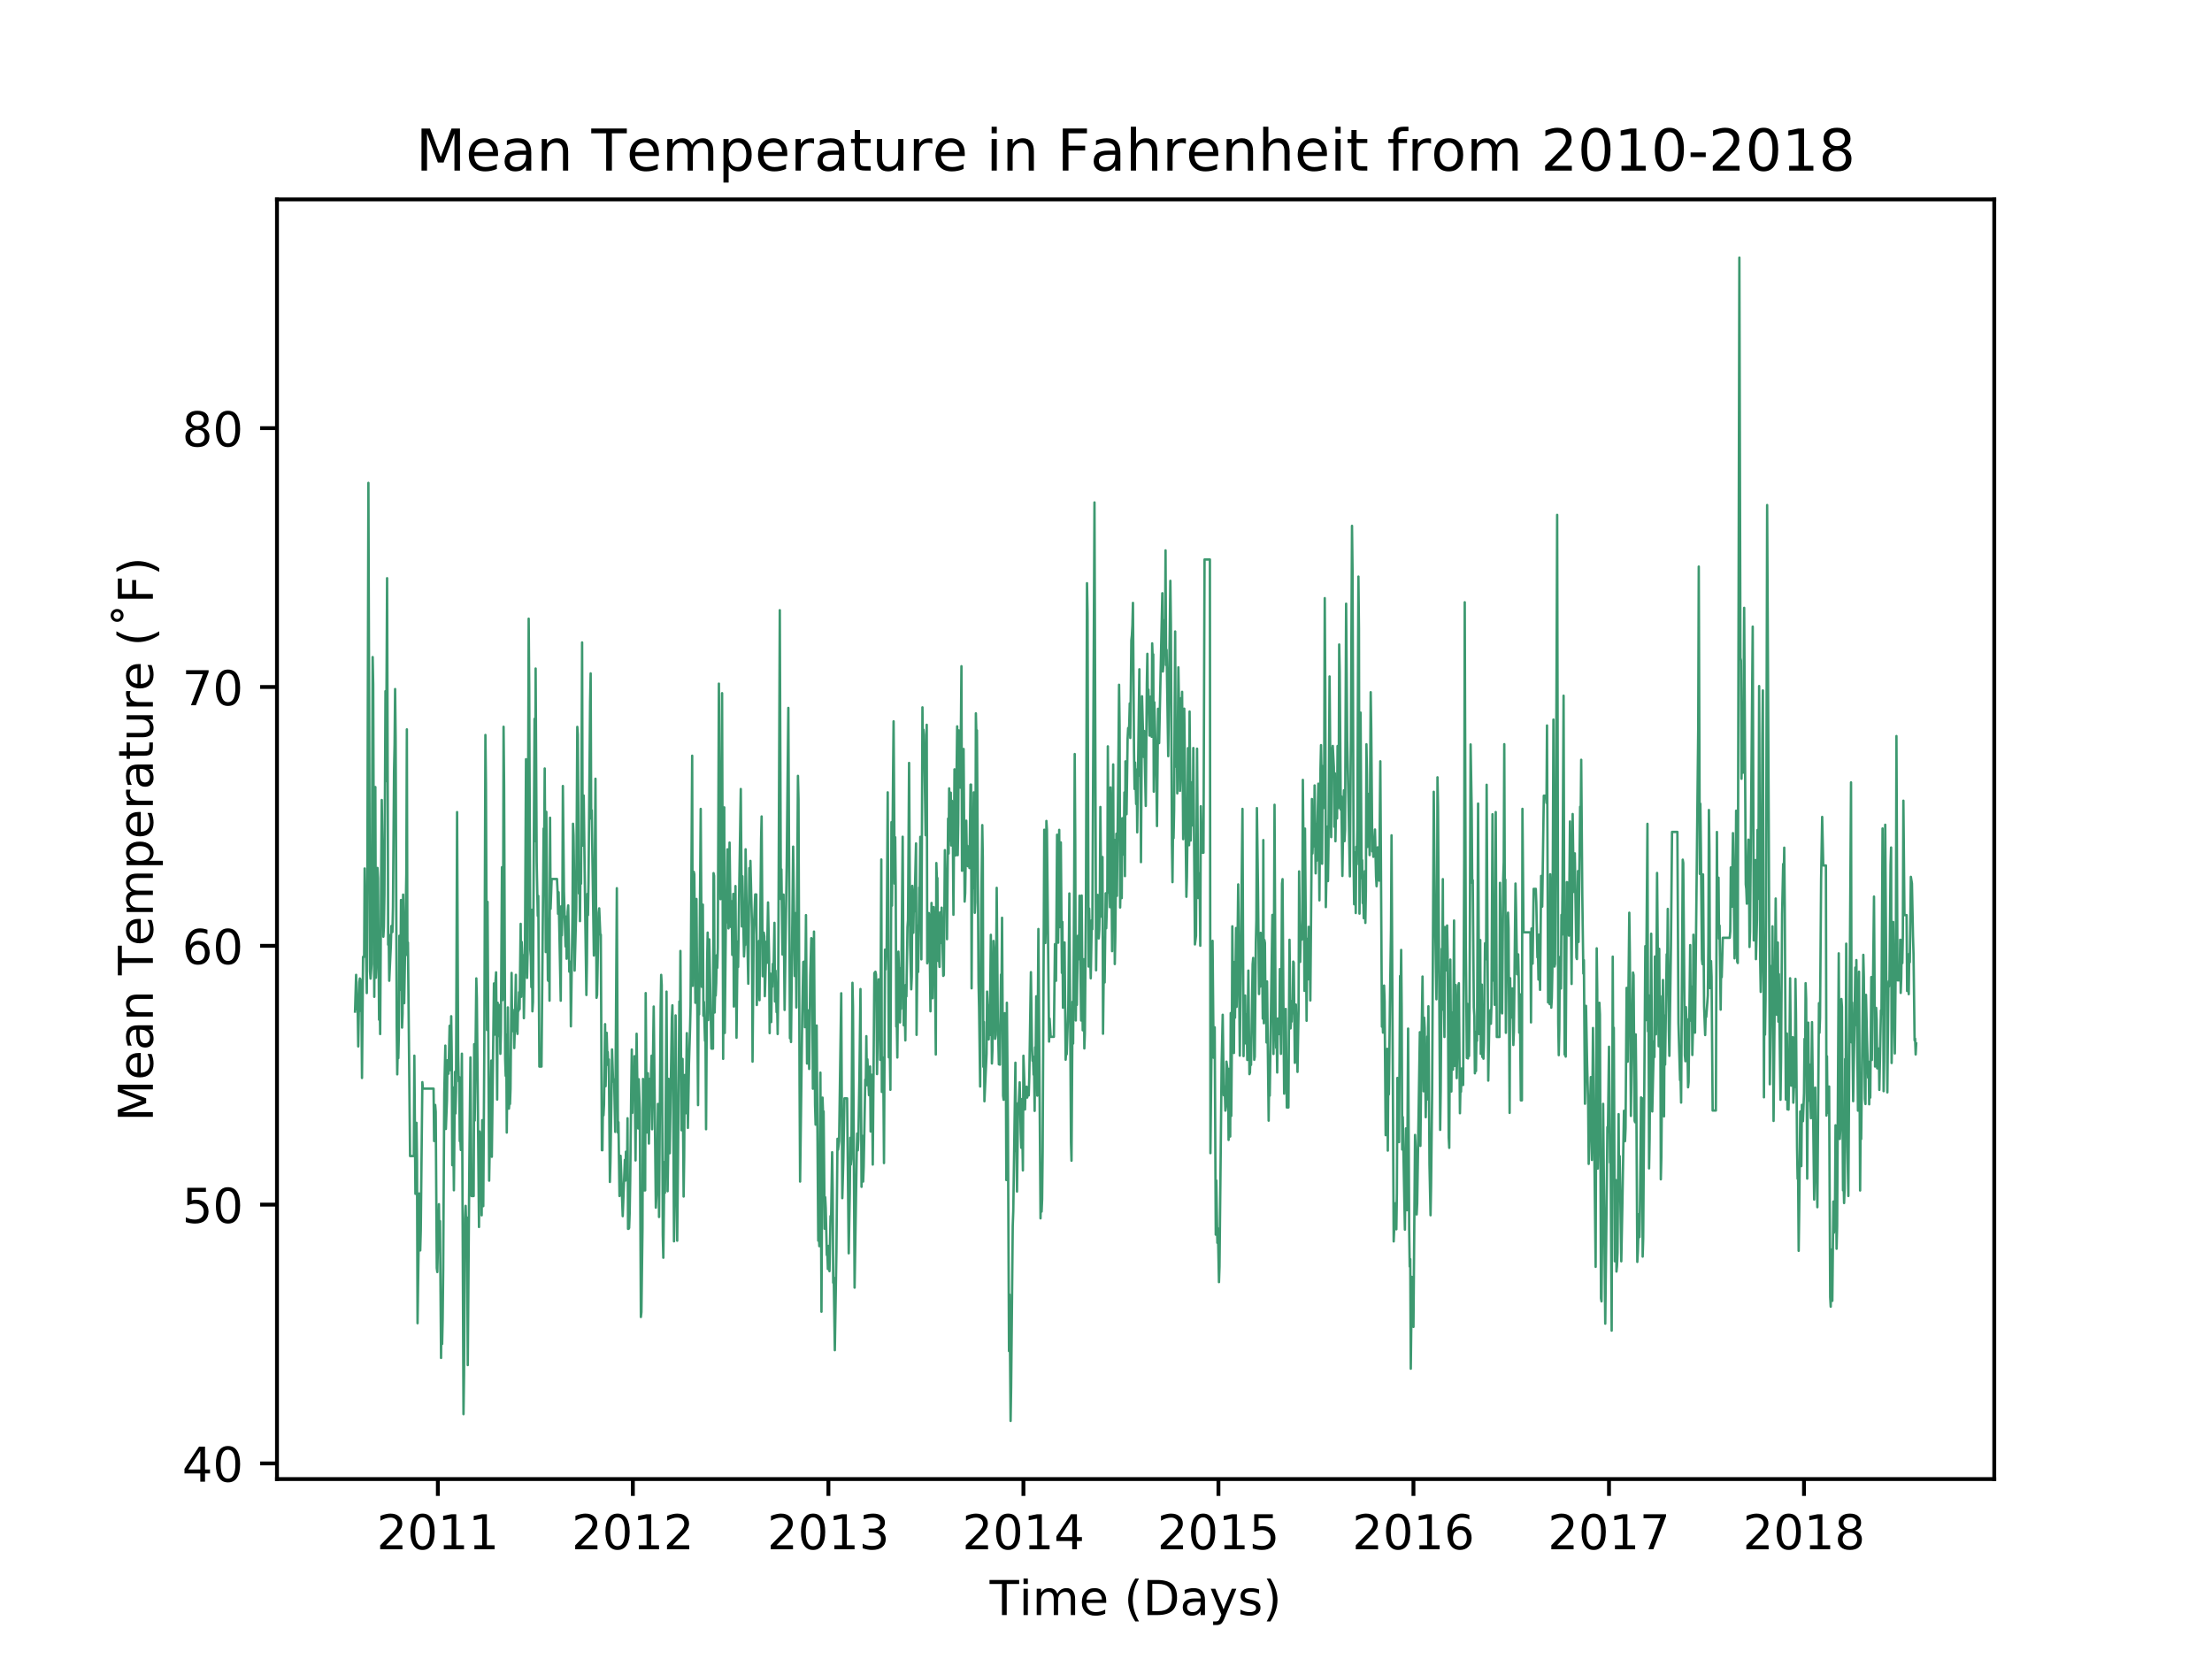 <?xml version="1.0" encoding="utf-8" standalone="no"?>
<!DOCTYPE svg PUBLIC "-//W3C//DTD SVG 1.1//EN"
  "http://www.w3.org/Graphics/SVG/1.1/DTD/svg11.dtd">
<!-- Created with matplotlib (http://matplotlib.org/) -->
<svg height="345pt" version="1.1" viewBox="0 0 460 345" width="460pt" xmlns="http://www.w3.org/2000/svg" xmlns:xlink="http://www.w3.org/1999/xlink">
 <defs>
  <style type="text/css">
*{stroke-linecap:butt;stroke-linejoin:round;}
  </style>
 </defs>
 <g id="figure_1">
  <g id="patch_1">
   <path d="M 0 345.6 
L 460.8 345.6 
L 460.8 0 
L 0 0 
z
" style="fill:#ffffff;"/>
  </g>
  <g id="axes_1">
   <g id="patch_2">
    <path d="M 57.6 307.584 
L 414.72 307.584 
L 414.72 41.472 
L 57.6 41.472 
z
" style="fill:#ffffff;"/>
   </g>
   <g id="matplotlib.axis_1">
    <g id="xtick_1">
     <g id="line2d_1">
      <defs>
       <path d="M 0 0 
L 0 3.5 
" id="m9b64349b68" style="stroke:#000000;stroke-width:0.8;"/>
      </defs>
      <g>
       <use style="stroke:#000000;stroke-width:0.8;" x="91.054" xlink:href="#m9b64349b68" y="307.584"/>
      </g>
     </g>
     <g id="text_1">
      <!-- 2011 -->
      <defs>
       <path d="M 19.188 8.297 
L 53.609 8.297 
L 53.609 0 
L 7.328 0 
L 7.328 8.297 
Q 12.938 14.109 22.625 23.891 
Q 32.328 33.688 34.812 36.531 
Q 39.547 41.844 41.422 45.531 
Q 43.312 49.219 43.312 52.781 
Q 43.312 58.594 39.234 62.25 
Q 35.156 65.922 28.609 65.922 
Q 23.969 65.922 18.812 64.312 
Q 13.672 62.703 7.812 59.422 
L 7.812 69.391 
Q 13.766 71.781 18.938 73 
Q 24.125 74.219 28.422 74.219 
Q 39.75 74.219 46.484 68.547 
Q 53.219 62.891 53.219 53.422 
Q 53.219 48.922 51.531 44.891 
Q 49.859 40.875 45.406 35.406 
Q 44.188 33.984 37.641 27.219 
Q 31.109 20.453 19.188 8.297 
z
" id="DejaVuSans-32"/>
       <path d="M 31.781 66.406 
Q 24.172 66.406 20.328 58.906 
Q 16.5 51.422 16.5 36.375 
Q 16.5 21.391 20.328 13.891 
Q 24.172 6.391 31.781 6.391 
Q 39.453 6.391 43.281 13.891 
Q 47.125 21.391 47.125 36.375 
Q 47.125 51.422 43.281 58.906 
Q 39.453 66.406 31.781 66.406 
z
M 31.781 74.219 
Q 44.047 74.219 50.516 64.516 
Q 56.984 54.828 56.984 36.375 
Q 56.984 17.969 50.516 8.266 
Q 44.047 -1.422 31.781 -1.422 
Q 19.531 -1.422 13.062 8.266 
Q 6.594 17.969 6.594 36.375 
Q 6.594 54.828 13.062 64.516 
Q 19.531 74.219 31.781 74.219 
z
" id="DejaVuSans-30"/>
       <path d="M 12.406 8.297 
L 28.516 8.297 
L 28.516 63.922 
L 10.984 60.406 
L 10.984 69.391 
L 28.422 72.906 
L 38.281 72.906 
L 38.281 8.297 
L 54.391 8.297 
L 54.391 0 
L 12.406 0 
z
" id="DejaVuSans-31"/>
      </defs>
      <g transform="translate(78.329 322.182)scale(0.1 -0.1)">
       <use xlink:href="#DejaVuSans-32"/>
       <use x="63.623" xlink:href="#DejaVuSans-30"/>
       <use x="127.246" xlink:href="#DejaVuSans-31"/>
       <use x="190.869" xlink:href="#DejaVuSans-31"/>
      </g>
     </g>
    </g>
    <g id="xtick_2">
     <g id="line2d_2">
      <g>
       <use style="stroke:#000000;stroke-width:0.8;" x="131.608" xlink:href="#m9b64349b68" y="307.584"/>
      </g>
     </g>
     <g id="text_2">
      <!-- 2012 -->
      <g transform="translate(118.883 322.182)scale(0.1 -0.1)">
       <use xlink:href="#DejaVuSans-32"/>
       <use x="63.623" xlink:href="#DejaVuSans-30"/>
       <use x="127.246" xlink:href="#DejaVuSans-31"/>
       <use x="190.869" xlink:href="#DejaVuSans-32"/>
      </g>
     </g>
    </g>
    <g id="xtick_3">
     <g id="line2d_3">
      <g>
       <use style="stroke:#000000;stroke-width:0.8;" x="172.273" xlink:href="#m9b64349b68" y="307.584"/>
      </g>
     </g>
     <g id="text_3">
      <!-- 2013 -->
      <defs>
       <path d="M 40.578 39.312 
Q 47.656 37.797 51.625 33 
Q 55.609 28.219 55.609 21.188 
Q 55.609 10.406 48.188 4.484 
Q 40.766 -1.422 27.094 -1.422 
Q 22.516 -1.422 17.656 -0.516 
Q 12.797 0.391 7.625 2.203 
L 7.625 11.719 
Q 11.719 9.328 16.594 8.109 
Q 21.484 6.891 26.812 6.891 
Q 36.078 6.891 40.938 10.547 
Q 45.797 14.203 45.797 21.188 
Q 45.797 27.641 41.281 31.266 
Q 36.766 34.906 28.719 34.906 
L 20.219 34.906 
L 20.219 43.016 
L 29.109 43.016 
Q 36.375 43.016 40.234 45.922 
Q 44.094 48.828 44.094 54.297 
Q 44.094 59.906 40.109 62.906 
Q 36.141 65.922 28.719 65.922 
Q 24.656 65.922 20.016 65.031 
Q 15.375 64.156 9.812 62.312 
L 9.812 71.094 
Q 15.438 72.656 20.344 73.438 
Q 25.25 74.219 29.594 74.219 
Q 40.828 74.219 47.359 69.109 
Q 53.906 64.016 53.906 55.328 
Q 53.906 49.266 50.438 45.094 
Q 46.969 40.922 40.578 39.312 
z
" id="DejaVuSans-33"/>
      </defs>
      <g transform="translate(159.548 322.182)scale(0.1 -0.1)">
       <use xlink:href="#DejaVuSans-32"/>
       <use x="63.623" xlink:href="#DejaVuSans-30"/>
       <use x="127.246" xlink:href="#DejaVuSans-31"/>
       <use x="190.869" xlink:href="#DejaVuSans-33"/>
      </g>
     </g>
    </g>
    <g id="xtick_4">
     <g id="line2d_4">
      <g>
       <use style="stroke:#000000;stroke-width:0.8;" x="212.828" xlink:href="#m9b64349b68" y="307.584"/>
      </g>
     </g>
     <g id="text_4">
      <!-- 2014 -->
      <defs>
       <path d="M 37.797 64.312 
L 12.891 25.391 
L 37.797 25.391 
z
M 35.203 72.906 
L 47.609 72.906 
L 47.609 25.391 
L 58.016 25.391 
L 58.016 17.188 
L 47.609 17.188 
L 47.609 0 
L 37.797 0 
L 37.797 17.188 
L 4.891 17.188 
L 4.891 26.703 
z
" id="DejaVuSans-34"/>
      </defs>
      <g transform="translate(200.103 322.182)scale(0.1 -0.1)">
       <use xlink:href="#DejaVuSans-32"/>
       <use x="63.623" xlink:href="#DejaVuSans-30"/>
       <use x="127.246" xlink:href="#DejaVuSans-31"/>
       <use x="190.869" xlink:href="#DejaVuSans-34"/>
      </g>
     </g>
    </g>
    <g id="xtick_5">
     <g id="line2d_5">
      <g>
       <use style="stroke:#000000;stroke-width:0.8;" x="253.382" xlink:href="#m9b64349b68" y="307.584"/>
      </g>
     </g>
     <g id="text_5">
      <!-- 2015 -->
      <defs>
       <path d="M 10.797 72.906 
L 49.516 72.906 
L 49.516 64.594 
L 19.828 64.594 
L 19.828 46.734 
Q 21.969 47.469 24.109 47.828 
Q 26.266 48.188 28.422 48.188 
Q 40.625 48.188 47.75 41.5 
Q 54.891 34.812 54.891 23.391 
Q 54.891 11.625 47.562 5.094 
Q 40.234 -1.422 26.906 -1.422 
Q 22.312 -1.422 17.547 -0.641 
Q 12.797 0.141 7.719 1.703 
L 7.719 11.625 
Q 12.109 9.234 16.797 8.062 
Q 21.484 6.891 26.703 6.891 
Q 35.156 6.891 40.078 11.328 
Q 45.016 15.766 45.016 23.391 
Q 45.016 31 40.078 35.438 
Q 35.156 39.891 26.703 39.891 
Q 22.75 39.891 18.812 39.016 
Q 14.891 38.141 10.797 36.281 
z
" id="DejaVuSans-35"/>
      </defs>
      <g transform="translate(240.657 322.182)scale(0.1 -0.1)">
       <use xlink:href="#DejaVuSans-32"/>
       <use x="63.623" xlink:href="#DejaVuSans-30"/>
       <use x="127.246" xlink:href="#DejaVuSans-31"/>
       <use x="190.869" xlink:href="#DejaVuSans-35"/>
      </g>
     </g>
    </g>
    <g id="xtick_6">
     <g id="line2d_6">
      <g>
       <use style="stroke:#000000;stroke-width:0.8;" x="293.936" xlink:href="#m9b64349b68" y="307.584"/>
      </g>
     </g>
     <g id="text_6">
      <!-- 2016 -->
      <defs>
       <path d="M 33.016 40.375 
Q 26.375 40.375 22.484 35.828 
Q 18.609 31.297 18.609 23.391 
Q 18.609 15.531 22.484 10.953 
Q 26.375 6.391 33.016 6.391 
Q 39.656 6.391 43.531 10.953 
Q 47.406 15.531 47.406 23.391 
Q 47.406 31.297 43.531 35.828 
Q 39.656 40.375 33.016 40.375 
z
M 52.594 71.297 
L 52.594 62.312 
Q 48.875 64.062 45.094 64.984 
Q 41.312 65.922 37.594 65.922 
Q 27.828 65.922 22.672 59.328 
Q 17.531 52.734 16.797 39.406 
Q 19.672 43.656 24.016 45.922 
Q 28.375 48.188 33.594 48.188 
Q 44.578 48.188 50.953 41.516 
Q 57.328 34.859 57.328 23.391 
Q 57.328 12.156 50.688 5.359 
Q 44.047 -1.422 33.016 -1.422 
Q 20.359 -1.422 13.672 8.266 
Q 6.984 17.969 6.984 36.375 
Q 6.984 53.656 15.188 63.938 
Q 23.391 74.219 37.203 74.219 
Q 40.922 74.219 44.703 73.484 
Q 48.484 72.75 52.594 71.297 
z
" id="DejaVuSans-36"/>
      </defs>
      <g transform="translate(281.211 322.182)scale(0.1 -0.1)">
       <use xlink:href="#DejaVuSans-32"/>
       <use x="63.623" xlink:href="#DejaVuSans-30"/>
       <use x="127.246" xlink:href="#DejaVuSans-31"/>
       <use x="190.869" xlink:href="#DejaVuSans-36"/>
      </g>
     </g>
    </g>
    <g id="xtick_7">
     <g id="line2d_7">
      <g>
       <use style="stroke:#000000;stroke-width:0.8;" x="334.601" xlink:href="#m9b64349b68" y="307.584"/>
      </g>
     </g>
     <g id="text_7">
      <!-- 2017 -->
      <defs>
       <path d="M 8.203 72.906 
L 55.078 72.906 
L 55.078 68.703 
L 28.609 0 
L 18.312 0 
L 43.219 64.594 
L 8.203 64.594 
z
" id="DejaVuSans-37"/>
      </defs>
      <g transform="translate(321.876 322.182)scale(0.1 -0.1)">
       <use xlink:href="#DejaVuSans-32"/>
       <use x="63.623" xlink:href="#DejaVuSans-30"/>
       <use x="127.246" xlink:href="#DejaVuSans-31"/>
       <use x="190.869" xlink:href="#DejaVuSans-37"/>
      </g>
     </g>
    </g>
    <g id="xtick_8">
     <g id="line2d_8">
      <g>
       <use style="stroke:#000000;stroke-width:0.8;" x="375.155" xlink:href="#m9b64349b68" y="307.584"/>
      </g>
     </g>
     <g id="text_8">
      <!-- 2018 -->
      <defs>
       <path d="M 31.781 34.625 
Q 24.75 34.625 20.719 30.859 
Q 16.703 27.094 16.703 20.516 
Q 16.703 13.922 20.719 10.156 
Q 24.75 6.391 31.781 6.391 
Q 38.812 6.391 42.859 10.172 
Q 46.922 13.969 46.922 20.516 
Q 46.922 27.094 42.891 30.859 
Q 38.875 34.625 31.781 34.625 
z
M 21.922 38.812 
Q 15.578 40.375 12.031 44.719 
Q 8.5 49.078 8.5 55.328 
Q 8.5 64.062 14.719 69.141 
Q 20.953 74.219 31.781 74.219 
Q 42.672 74.219 48.875 69.141 
Q 55.078 64.062 55.078 55.328 
Q 55.078 49.078 51.531 44.719 
Q 48 40.375 41.703 38.812 
Q 48.828 37.156 52.797 32.312 
Q 56.781 27.484 56.781 20.516 
Q 56.781 9.906 50.312 4.234 
Q 43.844 -1.422 31.781 -1.422 
Q 19.734 -1.422 13.25 4.234 
Q 6.781 9.906 6.781 20.516 
Q 6.781 27.484 10.781 32.312 
Q 14.797 37.156 21.922 38.812 
z
M 18.312 54.391 
Q 18.312 48.734 21.844 45.562 
Q 25.391 42.391 31.781 42.391 
Q 38.141 42.391 41.719 45.562 
Q 45.312 48.734 45.312 54.391 
Q 45.312 60.062 41.719 63.234 
Q 38.141 66.406 31.781 66.406 
Q 25.391 66.406 21.844 63.234 
Q 18.312 60.062 18.312 54.391 
z
" id="DejaVuSans-38"/>
      </defs>
      <g transform="translate(362.43 322.182)scale(0.1 -0.1)">
       <use xlink:href="#DejaVuSans-32"/>
       <use x="63.623" xlink:href="#DejaVuSans-30"/>
       <use x="127.246" xlink:href="#DejaVuSans-31"/>
       <use x="190.869" xlink:href="#DejaVuSans-38"/>
      </g>
     </g>
    </g>
    <g id="text_9">
     <!-- Time (Days) -->
     <defs>
      <path d="M -0.297 72.906 
L 61.375 72.906 
L 61.375 64.594 
L 35.5 64.594 
L 35.5 0 
L 25.594 0 
L 25.594 64.594 
L -0.297 64.594 
z
" id="DejaVuSans-54"/>
      <path d="M 9.422 54.688 
L 18.406 54.688 
L 18.406 0 
L 9.422 0 
z
M 9.422 75.984 
L 18.406 75.984 
L 18.406 64.594 
L 9.422 64.594 
z
" id="DejaVuSans-69"/>
      <path d="M 52 44.188 
Q 55.375 50.25 60.062 53.125 
Q 64.75 56 71.094 56 
Q 79.641 56 84.281 50.016 
Q 88.922 44.047 88.922 33.016 
L 88.922 0 
L 79.891 0 
L 79.891 32.719 
Q 79.891 40.578 77.094 44.375 
Q 74.312 48.188 68.609 48.188 
Q 61.625 48.188 57.562 43.547 
Q 53.516 38.922 53.516 30.906 
L 53.516 0 
L 44.484 0 
L 44.484 32.719 
Q 44.484 40.625 41.703 44.406 
Q 38.922 48.188 33.109 48.188 
Q 26.219 48.188 22.156 43.531 
Q 18.109 38.875 18.109 30.906 
L 18.109 0 
L 9.078 0 
L 9.078 54.688 
L 18.109 54.688 
L 18.109 46.188 
Q 21.188 51.219 25.484 53.609 
Q 29.781 56 35.688 56 
Q 41.656 56 45.828 52.969 
Q 50 49.953 52 44.188 
z
" id="DejaVuSans-6d"/>
      <path d="M 56.203 29.594 
L 56.203 25.203 
L 14.891 25.203 
Q 15.484 15.922 20.484 11.062 
Q 25.484 6.203 34.422 6.203 
Q 39.594 6.203 44.453 7.469 
Q 49.312 8.734 54.109 11.281 
L 54.109 2.781 
Q 49.266 0.734 44.188 -0.344 
Q 39.109 -1.422 33.891 -1.422 
Q 20.797 -1.422 13.156 6.188 
Q 5.516 13.812 5.516 26.812 
Q 5.516 40.234 12.766 48.109 
Q 20.016 56 32.328 56 
Q 43.359 56 49.781 48.891 
Q 56.203 41.797 56.203 29.594 
z
M 47.219 32.234 
Q 47.125 39.594 43.094 43.984 
Q 39.062 48.391 32.422 48.391 
Q 24.906 48.391 20.391 44.141 
Q 15.875 39.891 15.188 32.172 
z
" id="DejaVuSans-65"/>
      <path id="DejaVuSans-20"/>
      <path d="M 31 75.875 
Q 24.469 64.656 21.281 53.656 
Q 18.109 42.672 18.109 31.391 
Q 18.109 20.125 21.312 9.062 
Q 24.516 -2 31 -13.188 
L 23.188 -13.188 
Q 15.875 -1.703 12.234 9.375 
Q 8.594 20.453 8.594 31.391 
Q 8.594 42.281 12.203 53.312 
Q 15.828 64.359 23.188 75.875 
z
" id="DejaVuSans-28"/>
      <path d="M 19.672 64.797 
L 19.672 8.109 
L 31.594 8.109 
Q 46.688 8.109 53.688 14.938 
Q 60.688 21.781 60.688 36.531 
Q 60.688 51.172 53.688 57.984 
Q 46.688 64.797 31.594 64.797 
z
M 9.812 72.906 
L 30.078 72.906 
Q 51.266 72.906 61.172 64.094 
Q 71.094 55.281 71.094 36.531 
Q 71.094 17.672 61.125 8.828 
Q 51.172 0 30.078 0 
L 9.812 0 
z
" id="DejaVuSans-44"/>
      <path d="M 34.281 27.484 
Q 23.391 27.484 19.188 25 
Q 14.984 22.516 14.984 16.5 
Q 14.984 11.719 18.141 8.906 
Q 21.297 6.109 26.703 6.109 
Q 34.188 6.109 38.703 11.406 
Q 43.219 16.703 43.219 25.484 
L 43.219 27.484 
z
M 52.203 31.203 
L 52.203 0 
L 43.219 0 
L 43.219 8.297 
Q 40.141 3.328 35.547 0.953 
Q 30.953 -1.422 24.312 -1.422 
Q 15.922 -1.422 10.953 3.297 
Q 6 8.016 6 15.922 
Q 6 25.141 12.172 29.828 
Q 18.359 34.516 30.609 34.516 
L 43.219 34.516 
L 43.219 35.406 
Q 43.219 41.609 39.141 45 
Q 35.062 48.391 27.688 48.391 
Q 23 48.391 18.547 47.266 
Q 14.109 46.141 10.016 43.891 
L 10.016 52.203 
Q 14.938 54.109 19.578 55.047 
Q 24.219 56 28.609 56 
Q 40.484 56 46.344 49.844 
Q 52.203 43.703 52.203 31.203 
z
" id="DejaVuSans-61"/>
      <path d="M 32.172 -5.078 
Q 28.375 -14.844 24.75 -17.812 
Q 21.141 -20.797 15.094 -20.797 
L 7.906 -20.797 
L 7.906 -13.281 
L 13.188 -13.281 
Q 16.891 -13.281 18.938 -11.516 
Q 21 -9.766 23.484 -3.219 
L 25.094 0.875 
L 2.984 54.688 
L 12.5 54.688 
L 29.594 11.922 
L 46.688 54.688 
L 56.203 54.688 
z
" id="DejaVuSans-79"/>
      <path d="M 44.281 53.078 
L 44.281 44.578 
Q 40.484 46.531 36.375 47.5 
Q 32.281 48.484 27.875 48.484 
Q 21.188 48.484 17.844 46.438 
Q 14.5 44.391 14.5 40.281 
Q 14.5 37.156 16.891 35.375 
Q 19.281 33.594 26.516 31.984 
L 29.594 31.297 
Q 39.156 29.25 43.188 25.516 
Q 47.219 21.781 47.219 15.094 
Q 47.219 7.469 41.188 3.016 
Q 35.156 -1.422 24.609 -1.422 
Q 20.219 -1.422 15.453 -0.562 
Q 10.688 0.297 5.422 2 
L 5.422 11.281 
Q 10.406 8.688 15.234 7.391 
Q 20.062 6.109 24.812 6.109 
Q 31.156 6.109 34.562 8.281 
Q 37.984 10.453 37.984 14.406 
Q 37.984 18.062 35.516 20.016 
Q 33.062 21.969 24.703 23.781 
L 21.578 24.516 
Q 13.234 26.266 9.516 29.906 
Q 5.812 33.547 5.812 39.891 
Q 5.812 47.609 11.281 51.797 
Q 16.75 56 26.812 56 
Q 31.781 56 36.172 55.266 
Q 40.578 54.547 44.281 53.078 
z
" id="DejaVuSans-73"/>
      <path d="M 8.016 75.875 
L 15.828 75.875 
Q 23.141 64.359 26.781 53.312 
Q 30.422 42.281 30.422 31.391 
Q 30.422 20.453 26.781 9.375 
Q 23.141 -1.703 15.828 -13.188 
L 8.016 -13.188 
Q 14.5 -2 17.703 9.062 
Q 20.906 20.125 20.906 31.391 
Q 20.906 42.672 17.703 53.656 
Q 14.5 64.656 8.016 75.875 
z
" id="DejaVuSans-29"/>
     </defs>
     <g transform="translate(205.804 335.861)scale(0.1 -0.1)">
      <use xlink:href="#DejaVuSans-54"/>
      <use x="61.037" xlink:href="#DejaVuSans-69"/>
      <use x="88.82" xlink:href="#DejaVuSans-6d"/>
      <use x="186.232" xlink:href="#DejaVuSans-65"/>
      <use x="247.756" xlink:href="#DejaVuSans-20"/>
      <use x="279.543" xlink:href="#DejaVuSans-28"/>
      <use x="318.557" xlink:href="#DejaVuSans-44"/>
      <use x="395.559" xlink:href="#DejaVuSans-61"/>
      <use x="456.838" xlink:href="#DejaVuSans-79"/>
      <use x="516.018" xlink:href="#DejaVuSans-73"/>
      <use x="568.117" xlink:href="#DejaVuSans-29"/>
     </g>
    </g>
   </g>
   <g id="matplotlib.axis_2">
    <g id="ytick_1">
     <g id="line2d_9">
      <defs>
       <path d="M 0 0 
L -3.5 0 
" id="m72dcae6a0b" style="stroke:#000000;stroke-width:0.8;"/>
      </defs>
      <g>
       <use style="stroke:#000000;stroke-width:0.8;" x="57.6" xlink:href="#m72dcae6a0b" y="304.332"/>
      </g>
     </g>
     <g id="text_10">
      <!-- 40 -->
      <g transform="translate(37.875 308.131)scale(0.1 -0.1)">
       <use xlink:href="#DejaVuSans-34"/>
       <use x="63.623" xlink:href="#DejaVuSans-30"/>
      </g>
     </g>
    </g>
    <g id="ytick_2">
     <g id="line2d_10">
      <g>
       <use style="stroke:#000000;stroke-width:0.8;" x="57.6" xlink:href="#m72dcae6a0b" y="250.509"/>
      </g>
     </g>
     <g id="text_11">
      <!-- 50 -->
      <g transform="translate(37.875 254.308)scale(0.1 -0.1)">
       <use xlink:href="#DejaVuSans-35"/>
       <use x="63.623" xlink:href="#DejaVuSans-30"/>
      </g>
     </g>
    </g>
    <g id="ytick_3">
     <g id="line2d_11">
      <g>
       <use style="stroke:#000000;stroke-width:0.8;" x="57.6" xlink:href="#m72dcae6a0b" y="196.686"/>
      </g>
     </g>
     <g id="text_12">
      <!-- 60 -->
      <g transform="translate(37.875 200.485)scale(0.1 -0.1)">
       <use xlink:href="#DejaVuSans-36"/>
       <use x="63.623" xlink:href="#DejaVuSans-30"/>
      </g>
     </g>
    </g>
    <g id="ytick_4">
     <g id="line2d_12">
      <g>
       <use style="stroke:#000000;stroke-width:0.8;" x="57.6" xlink:href="#m72dcae6a0b" y="142.863"/>
      </g>
     </g>
     <g id="text_13">
      <!-- 70 -->
      <g transform="translate(37.875 146.662)scale(0.1 -0.1)">
       <use xlink:href="#DejaVuSans-37"/>
       <use x="63.623" xlink:href="#DejaVuSans-30"/>
      </g>
     </g>
    </g>
    <g id="ytick_5">
     <g id="line2d_13">
      <g>
       <use style="stroke:#000000;stroke-width:0.8;" x="57.6" xlink:href="#m72dcae6a0b" y="89.039"/>
      </g>
     </g>
     <g id="text_14">
      <!-- 80 -->
      <g transform="translate(37.875 92.839)scale(0.1 -0.1)">
       <use xlink:href="#DejaVuSans-38"/>
       <use x="63.623" xlink:href="#DejaVuSans-30"/>
      </g>
     </g>
    </g>
    <g id="text_15">
     <!-- Mean Temperature (˚F) -->
     <defs>
      <path d="M 9.812 72.906 
L 24.516 72.906 
L 43.109 23.297 
L 61.812 72.906 
L 76.516 72.906 
L 76.516 0 
L 66.891 0 
L 66.891 64.016 
L 48.094 14.016 
L 38.188 14.016 
L 19.391 64.016 
L 19.391 0 
L 9.812 0 
z
" id="DejaVuSans-4d"/>
      <path d="M 54.891 33.016 
L 54.891 0 
L 45.906 0 
L 45.906 32.719 
Q 45.906 40.484 42.875 44.328 
Q 39.844 48.188 33.797 48.188 
Q 26.516 48.188 22.312 43.547 
Q 18.109 38.922 18.109 30.906 
L 18.109 0 
L 9.078 0 
L 9.078 54.688 
L 18.109 54.688 
L 18.109 46.188 
Q 21.344 51.125 25.703 53.562 
Q 30.078 56 35.797 56 
Q 45.219 56 50.047 50.172 
Q 54.891 44.344 54.891 33.016 
z
" id="DejaVuSans-6e"/>
      <path d="M 18.109 8.203 
L 18.109 -20.797 
L 9.078 -20.797 
L 9.078 54.688 
L 18.109 54.688 
L 18.109 46.391 
Q 20.953 51.266 25.266 53.625 
Q 29.594 56 35.594 56 
Q 45.562 56 51.781 48.094 
Q 58.016 40.188 58.016 27.297 
Q 58.016 14.406 51.781 6.484 
Q 45.562 -1.422 35.594 -1.422 
Q 29.594 -1.422 25.266 0.953 
Q 20.953 3.328 18.109 8.203 
z
M 48.688 27.297 
Q 48.688 37.203 44.609 42.844 
Q 40.531 48.484 33.406 48.484 
Q 26.266 48.484 22.188 42.844 
Q 18.109 37.203 18.109 27.297 
Q 18.109 17.391 22.188 11.75 
Q 26.266 6.109 33.406 6.109 
Q 40.531 6.109 44.609 11.75 
Q 48.688 17.391 48.688 27.297 
z
" id="DejaVuSans-70"/>
      <path d="M 41.109 46.297 
Q 39.594 47.172 37.812 47.578 
Q 36.031 48 33.891 48 
Q 26.266 48 22.188 43.047 
Q 18.109 38.094 18.109 28.812 
L 18.109 0 
L 9.078 0 
L 9.078 54.688 
L 18.109 54.688 
L 18.109 46.188 
Q 20.953 51.172 25.484 53.578 
Q 30.031 56 36.531 56 
Q 37.453 56 38.578 55.875 
Q 39.703 55.766 41.062 55.516 
z
" id="DejaVuSans-72"/>
      <path d="M 18.312 70.219 
L 18.312 54.688 
L 36.812 54.688 
L 36.812 47.703 
L 18.312 47.703 
L 18.312 18.016 
Q 18.312 11.328 20.141 9.422 
Q 21.969 7.516 27.594 7.516 
L 36.812 7.516 
L 36.812 0 
L 27.594 0 
Q 17.188 0 13.234 3.875 
Q 9.281 7.766 9.281 18.016 
L 9.281 47.703 
L 2.688 47.703 
L 2.688 54.688 
L 9.281 54.688 
L 9.281 70.219 
z
" id="DejaVuSans-74"/>
      <path d="M 8.5 21.578 
L 8.5 54.688 
L 17.484 54.688 
L 17.484 21.922 
Q 17.484 14.156 20.5 10.266 
Q 23.531 6.391 29.594 6.391 
Q 36.859 6.391 41.078 11.031 
Q 45.312 15.672 45.312 23.688 
L 45.312 54.688 
L 54.297 54.688 
L 54.297 0 
L 45.312 0 
L 45.312 8.406 
Q 42.047 3.422 37.719 1 
Q 33.406 -1.422 27.688 -1.422 
Q 18.266 -1.422 13.375 4.438 
Q 8.5 10.297 8.5 21.578 
z
M 31.109 56 
z
" id="DejaVuSans-75"/>
      <path d="M 32.422 74.422 
Q 32.422 77.484 30.266 79.625 
Q 28.125 81.781 25 81.781 
Q 21.828 81.781 19.703 79.656 
Q 17.578 77.547 17.578 74.422 
Q 17.578 71.234 19.703 69.109 
Q 21.828 67 25 67 
Q 28.125 67 30.266 69.141 
Q 32.422 71.297 32.422 74.422 
z
M 38.375 74.422 
Q 38.375 68.797 34.484 64.891 
Q 30.609 60.984 25 60.984 
Q 19.391 60.984 15.5 64.891 
Q 11.625 68.797 11.625 74.422 
Q 11.625 80.031 15.5 83.906 
Q 19.391 87.797 25 87.797 
Q 30.609 87.797 34.484 83.906 
Q 38.375 80.031 38.375 74.422 
z
" id="DejaVuSans-2da"/>
      <path d="M 9.812 72.906 
L 51.703 72.906 
L 51.703 64.594 
L 19.672 64.594 
L 19.672 43.109 
L 48.578 43.109 
L 48.578 34.812 
L 19.672 34.812 
L 19.672 0 
L 9.812 0 
z
" id="DejaVuSans-46"/>
     </defs>
     <g transform="translate(31.795 233.224)rotate(-90)scale(0.1 -0.1)">
      <use xlink:href="#DejaVuSans-4d"/>
      <use x="86.279" xlink:href="#DejaVuSans-65"/>
      <use x="147.803" xlink:href="#DejaVuSans-61"/>
      <use x="209.082" xlink:href="#DejaVuSans-6e"/>
      <use x="272.461" xlink:href="#DejaVuSans-20"/>
      <use x="304.248" xlink:href="#DejaVuSans-54"/>
      <use x="365.066" xlink:href="#DejaVuSans-65"/>
      <use x="426.59" xlink:href="#DejaVuSans-6d"/>
      <use x="524.002" xlink:href="#DejaVuSans-70"/>
      <use x="587.479" xlink:href="#DejaVuSans-65"/>
      <use x="649.002" xlink:href="#DejaVuSans-72"/>
      <use x="690.115" xlink:href="#DejaVuSans-61"/>
      <use x="751.395" xlink:href="#DejaVuSans-74"/>
      <use x="790.604" xlink:href="#DejaVuSans-75"/>
      <use x="853.982" xlink:href="#DejaVuSans-72"/>
      <use x="895.064" xlink:href="#DejaVuSans-65"/>
      <use x="956.588" xlink:href="#DejaVuSans-20"/>
      <use x="988.375" xlink:href="#DejaVuSans-28"/>
      <use x="1027.389" xlink:href="#DejaVuSans-2da"/>
      <use x="1077.389" xlink:href="#DejaVuSans-46"/>
      <use x="1134.908" xlink:href="#DejaVuSans-29"/>
     </g>
    </g>
   </g>
   <g id="line2d_14">
    <path clip-path="url(#pc9624a5591)" d="M 73.833 210.366 
L 74.055 202.726 
L 74.277 209.936 
L 74.388 209.936 
L 74.499 217.611 
L 74.722 204.258 
L 74.833 203.485 
L 74.944 203.668 
L 75.055 210.266 
L 75.166 208.86 
L 75.277 224.167 
L 75.499 198.982 
L 75.722 198.982 
L 75.833 180.607 
L 76.055 194.311 
L 76.277 206.512 
L 76.388 185.432 
L 76.61 100.421 
L 76.944 201.97 
L 77.055 203.503 
L 77.277 200.484 
L 77.499 136.643 
L 77.61 142.332 
L 77.833 207.297 
L 78.055 163.674 
L 78.166 203.328 
L 78.388 197.987 
L 78.499 180.494 
L 78.61 182.56 
L 78.833 212.049 
L 78.944 205.765 
L 79.055 215.039 
L 79.277 180.382 
L 79.388 166.364 
L 79.61 182.808 
L 79.721 194.794 
L 79.833 192.802 
L 79.944 186.019 
L 80.166 143.737 
L 80.277 162.445 
L 80.499 120.242 
L 80.721 196.458 
L 80.832 194.371 
L 80.944 203.956 
L 81.277 196.716 
L 81.388 192.563 
L 81.61 193.823 
L 81.721 188.564 
L 81.944 160.436 
L 82.055 154.95 
L 82.166 143.293 
L 82.277 153.534 
L 82.499 213.513 
L 82.61 223.417 
L 82.721 217.378 
L 82.832 220.046 
L 82.943 215.155 
L 83.055 194.598 
L 83.166 205.866 
L 83.277 202.666 
L 83.388 187.162 
L 83.61 213.696 
L 83.721 210.792 
L 83.832 186.039 
L 84.055 208.618 
L 84.499 181.797 
L 84.61 151.679 
L 84.721 198.656 
L 84.832 195.997 
L 85.277 240.407 
L 86.054 240.407 
L 86.166 219.536 
L 86.388 248.264 
L 86.499 246.026 
L 86.61 233.502 
L 86.721 241.624 
L 86.832 275.17 
L 87.054 259.042 
L 87.166 248.192 
L 87.388 260.039 
L 87.499 255.948 
L 87.832 225.043 
L 87.943 226.392 
L 90.165 226.392 
L 90.277 237.286 
L 90.499 229.781 
L 90.61 231.227 
L 90.832 263.711 
L 90.943 264.529 
L 91.277 250.418 
L 91.388 259.823 
L 91.499 253.939 
L 91.721 282.393 
L 91.832 269.444 
L 91.943 279.488 
L 92.054 274.387 
L 92.165 264.003 
L 92.388 227.251 
L 92.61 217.442 
L 92.721 234.777 
L 92.943 228.868 
L 93.054 220.481 
L 93.276 223.291 
L 93.499 213.319 
L 93.61 222.536 
L 93.832 211.33 
L 93.943 219.525 
L 94.054 242.312 
L 94.165 226.128 
L 94.388 247.526 
L 94.61 222.909 
L 94.721 231.544 
L 94.832 227.014 
L 95.054 168.882 
L 95.276 219.206 
L 95.387 224.877 
L 95.499 223.961 
L 95.61 237.306 
L 95.721 236.582 
L 95.832 239.143 
L 96.054 219.123 
L 96.387 294.075 
L 96.499 285.83 
L 96.721 253.405 
L 96.832 250.767 
L 96.943 254.748 
L 97.054 253.174 
L 97.165 261.382 
L 97.276 283.876 
L 97.61 241.101 
L 97.832 219.898 
L 98.054 248.724 
L 98.498 248.724 
L 98.61 217.139 
L 98.721 233.024 
L 98.832 223.829 
L 99.054 203.462 
L 99.165 207.559 
L 99.61 255.159 
L 99.721 235.303 
L 99.943 237.328 
L 100.054 235.723 
L 100.165 252.733 
L 100.276 232.945 
L 100.387 234.181 
L 100.498 250.828 
L 100.721 216.959 
L 100.943 152.843 
L 101.054 163.05 
L 101.276 214.197 
L 101.387 187.551 
L 101.721 245.529 
L 102.165 220.561 
L 102.276 240.557 
L 102.721 204.515 
L 102.832 215.176 
L 103.054 203.969 
L 103.165 202.206 
L 103.387 228.66 
L 103.498 208.534 
L 103.609 213.012 
L 103.721 211.24 
L 103.832 215.47 
L 103.943 208.983 
L 104.054 219.137 
L 104.165 214.69 
L 104.387 180.344 
L 104.498 207.981 
L 104.609 196.091 
L 104.72 151.134 
L 104.832 163.319 
L 105.054 220.17 
L 105.165 223.733 
L 105.276 215.158 
L 105.387 235.521 
L 105.609 209.499 
L 105.832 230.547 
L 105.943 229.092 
L 106.054 229.574 
L 106.165 226.413 
L 106.387 202.326 
L 106.498 212.302 
L 106.609 209.968 
L 106.72 214.466 
L 106.831 211.042 
L 106.943 217.953 
L 107.054 213.991 
L 107.276 202.723 
L 107.387 214.429 
L 107.498 211.349 
L 107.609 215.012 
L 107.72 209.846 
L 107.831 210.229 
L 107.943 206.34 
L 108.054 209.85 
L 108.276 192.118 
L 108.387 207.294 
L 108.498 195.895 
L 108.72 201.085 
L 108.831 198.647 
L 108.943 211.738 
L 109.165 198.525 
L 109.387 157.884 
L 109.609 203.355 
L 109.72 198.386 
L 109.942 128.659 
L 110.054 142.676 
L 110.276 197.522 
L 110.387 198.906 
L 110.498 205.282 
L 110.609 189.188 
L 110.72 210.31 
L 110.831 208.404 
L 111.054 168.102 
L 111.165 149.49 
L 111.276 174.925 
L 111.387 139.028 
L 111.609 179.263 
L 111.831 190.46 
L 111.942 186.316 
L 112.165 221.796 
L 112.609 221.796 
L 113.053 172.307 
L 113.165 176.091 
L 113.276 159.813 
L 113.498 197.986 
L 113.609 168.832 
L 113.942 203.817 
L 114.053 204.013 
L 114.165 191.075 
L 114.276 208.096 
L 114.387 170.049 
L 114.498 189.005 
L 114.72 182.793 
L 115.831 182.793 
L 115.942 185.165 
L 116.053 190.035 
L 116.164 185.55 
L 116.609 208.105 
L 116.72 188.455 
L 116.831 194.51 
L 116.942 190.354 
L 117.053 163.454 
L 117.276 185.443 
L 117.609 196.817 
L 117.72 190.616 
L 117.831 199.373 
L 118.053 189.674 
L 118.164 188.289 
L 118.387 202.064 
L 118.609 199.994 
L 118.72 213.434 
L 119.053 190.49 
L 119.164 171.306 
L 119.275 173.703 
L 119.387 182.074 
L 119.498 201.837 
L 119.831 189.154 
L 120.053 151.158 
L 120.164 152.768 
L 120.387 185.797 
L 120.498 180.924 
L 120.609 191.554 
L 120.72 179.673 
L 120.831 183.764 
L 121.053 133.6 
L 121.164 175.855 
L 121.387 165.442 
L 121.72 191.582 
L 121.942 206.916 
L 122.053 200.263 
L 122.164 185.883 
L 122.275 190.302 
L 122.386 183.348 
L 122.72 145.852 
L 122.831 140.04 
L 122.942 170.252 
L 123.053 168.5 
L 123.498 198.707 
L 123.609 190.821 
L 123.831 161.942 
L 124.053 207.5 
L 124.164 206.897 
L 124.498 189.749 
L 124.609 188.896 
L 124.831 194.368 
L 124.942 194.368 
L 125.164 239.197 
L 125.275 239.197 
L 125.386 229.299 
L 125.497 231.936 
L 125.609 229.742 
L 125.831 212.98 
L 125.942 225.878 
L 126.164 214.784 
L 126.275 218.963 
L 126.386 218.775 
L 126.497 221.501 
L 126.609 220.322 
L 126.831 245.796 
L 126.942 241.717 
L 127.164 227.617 
L 127.275 218.237 
L 127.497 224.935 
L 127.608 224.442 
L 127.72 224.64 
L 127.942 235.382 
L 128.275 184.71 
L 128.497 235.536 
L 128.608 233.358 
L 128.831 248.722 
L 128.942 248.236 
L 129.053 240.361 
L 129.497 252.909 
L 129.942 241.208 
L 130.053 245.523 
L 130.164 239.505 
L 130.386 245.029 
L 130.497 232.549 
L 130.608 255.549 
L 130.719 255.544 
L 130.831 255.361 
L 130.942 252.307 
L 131.053 245.564 
L 131.275 226.293 
L 131.386 218.25 
L 131.497 231.424 
L 131.608 223.996 
L 131.719 224.857 
L 131.831 228.675 
L 131.942 219.647 
L 132.164 241.321 
L 132.386 214.971 
L 132.608 230.18 
L 132.719 234.674 
L 132.831 224.428 
L 133.053 230.852 
L 133.275 273.879 
L 133.386 272.855 
L 133.608 255.603 
L 133.719 224.373 
L 133.942 247.549 
L 134.164 247.549 
L 134.275 206.522 
L 134.497 235.515 
L 134.608 233.876 
L 134.719 223.182 
L 134.942 237.807 
L 135.164 224.33 
L 135.275 227.982 
L 135.497 219.538 
L 135.608 234.837 
L 135.83 217.364 
L 135.942 209.317 
L 136.386 251.137 
L 136.608 246.918 
L 136.83 229.567 
L 136.941 235.638 
L 137.053 253.083 
L 137.386 209.469 
L 137.497 202.734 
L 137.608 204.838 
L 137.83 256.81 
L 137.941 261.554 
L 138.164 241.645 
L 138.275 248.05 
L 138.386 238.69 
L 138.608 206.21 
L 138.83 247.728 
L 138.941 240.428 
L 139.053 224.357 
L 139.164 224.517 
L 139.275 239.82 
L 139.719 211.602 
L 139.83 209.061 
L 139.941 218.14 
L 140.164 258.138 
L 140.386 243.61 
L 140.497 211.162 
L 140.83 258.011 
L 141.164 222.536 
L 141.275 208.271 
L 141.386 216.039 
L 141.497 197.759 
L 141.719 235.04 
L 141.941 220.214 
L 142.164 248.826 
L 142.275 240.686 
L 142.386 223.555 
L 142.497 225.673 
L 142.608 231.513 
L 142.83 214.85 
L 143.052 234.555 
L 143.275 221.213 
L 143.497 213.988 
L 143.608 209.266 
L 143.941 157.157 
L 144.052 205.019 
L 144.275 181.303 
L 144.386 181.809 
L 144.608 208.538 
L 144.83 186.947 
L 145.163 229.819 
L 145.275 207.069 
L 145.386 210.959 
L 145.719 168.216 
L 145.941 205.219 
L 146.163 188.123 
L 146.274 211.23 
L 146.386 208.359 
L 146.608 216.449 
L 146.719 216.449 
L 146.83 234.83 
L 147.052 199.958 
L 147.163 193.942 
L 147.274 212.128 
L 147.497 195.346 
L 147.941 218.066 
L 148.274 218.066 
L 148.385 181.578 
L 148.497 182.135 
L 148.608 210.563 
L 148.719 205.916 
L 148.83 207.037 
L 148.941 204.421 
L 149.052 198.641 
L 149.163 201.257 
L 149.274 197.089 
L 149.497 142.167 
L 149.608 158.304 
L 149.719 158.304 
L 149.83 186.991 
L 150.052 175.014 
L 150.163 144.156 
L 150.385 220.194 
L 150.608 167.894 
L 150.719 214.817 
L 150.941 192.056 
L 151.052 191.789 
L 151.274 176.622 
L 151.385 181.179 
L 151.496 193.064 
L 151.719 175.216 
L 151.941 192.746 
L 152.163 187.427 
L 152.274 198.577 
L 152.496 185.891 
L 152.608 209.312 
L 152.719 206.582 
L 152.941 184.262 
L 153.163 215.804 
L 153.385 195.804 
L 153.496 201.089 
L 153.719 185.368 
L 154.052 164.078 
L 154.274 192.659 
L 154.385 182.217 
L 154.719 198.906 
L 154.83 196.462 
L 154.941 196.524 
L 155.052 176.618 
L 155.274 189.535 
L 155.385 193.098 
L 155.607 204.571 
L 155.83 180.524 
L 155.941 187.315 
L 156.052 179.029 
L 156.385 192.832 
L 156.496 220.77 
L 156.719 194.447 
L 157.052 186.005 
L 157.274 186.005 
L 157.385 209.001 
L 157.496 204.417 
L 157.607 205.477 
L 157.83 195.67 
L 157.941 207.996 
L 158.274 174.536 
L 158.385 169.789 
L 158.607 203.017 
L 158.718 201.672 
L 158.83 193.953 
L 158.941 194.75 
L 159.052 207.163 
L 159.385 195.834 
L 159.496 200.225 
L 159.718 187.665 
L 159.941 199.34 
L 160.052 214.851 
L 160.163 202.423 
L 160.385 212.541 
L 160.496 203.941 
L 160.607 205.207 
L 160.718 200.442 
L 160.829 203.589 
L 161.052 191.913 
L 161.163 208.269 
L 161.274 201.866 
L 161.496 210.482 
L 161.607 207.948 
L 161.718 215.034 
L 161.829 206.482 
L 162.163 126.895 
L 162.385 186.971 
L 162.496 180.789 
L 162.718 198.499 
L 162.941 186.038 
L 163.163 210.022 
L 163.607 179.451 
L 163.94 147.213 
L 164.274 215.901 
L 164.385 214.081 
L 164.496 216.694 
L 164.94 176.064 
L 165.274 202.973 
L 165.385 189.885 
L 165.496 195 
L 165.607 209.51 
L 165.94 161.349 
L 166.052 166.175 
L 166.274 225.59 
L 166.385 245.718 
L 166.829 211.285 
L 167.051 200.042 
L 167.163 203.709 
L 167.274 199.945 
L 167.385 213.614 
L 167.607 190.302 
L 167.829 221.172 
L 168.051 210.112 
L 168.274 222.293 
L 168.496 202.907 
L 168.718 195.094 
L 168.829 195.251 
L 169.051 226.401 
L 169.274 193.731 
L 169.496 229.727 
L 169.607 233.873 
L 169.829 213.258 
L 170.162 258.01 
L 170.274 255.686 
L 170.385 259.147 
L 170.607 223.055 
L 170.829 272.79 
L 171.051 228.258 
L 171.162 231.719 
L 171.274 231.121 
L 171.496 255.521 
L 171.607 248.976 
L 171.718 251.232 
L 171.94 260.993 
L 172.051 260.382 
L 172.162 263.901 
L 172.273 259.102 
L 172.496 264.345 
L 172.718 252.888 
L 172.829 253.592 
L 173.051 239.614 
L 173.162 247.365 
L 173.273 266.749 
L 173.385 265.707 
L 173.607 280.781 
L 173.94 260.242 
L 174.162 236.818 
L 174.273 239.105 
L 174.496 237.304 
L 174.94 206.557 
L 175.162 249.165 
L 175.384 240.948 
L 175.607 228.415 
L 176.162 228.415 
L 176.496 260.631 
L 176.718 248.199 
L 176.829 236.608 
L 176.94 242.181 
L 177.051 241.038 
L 177.273 204.382 
L 177.384 209.375 
L 177.718 267.773 
L 178.162 239.394 
L 178.273 235.723 
L 178.384 239.217 
L 178.495 237.143 
L 178.718 224.181 
L 178.94 205.682 
L 179.162 246.805 
L 179.384 236.216 
L 179.495 245.718 
L 179.607 242.684 
L 179.94 224.513 
L 180.051 224.964 
L 180.162 215.479 
L 180.273 225.665 
L 180.384 220.289 
L 180.718 227.748 
L 180.94 221.785 
L 181.051 235.296 
L 181.273 223.496 
L 181.384 228.124 
L 181.495 242.178 
L 181.829 202.352 
L 182.051 202.076 
L 182.162 202.629 
L 182.273 206.833 
L 182.384 223.363 
L 182.718 203.653 
L 182.829 210.111 
L 182.94 209.915 
L 183.051 220.409 
L 183.273 178.738 
L 183.384 227.074 
L 183.606 219.931 
L 183.718 226.756 
L 183.829 241.867 
L 184.051 197.482 
L 184.162 201.62 
L 184.273 197.852 
L 184.384 198.087 
L 184.606 164.773 
L 184.829 219.875 
L 184.94 211.338 
L 185.162 226.631 
L 185.384 170.978 
L 185.495 188.339 
L 185.717 161.372 
L 185.829 150.005 
L 186.051 183.76 
L 186.162 174.11 
L 186.273 185.01 
L 186.384 213.48 
L 186.495 212.724 
L 186.606 219.919 
L 186.829 197.901 
L 186.94 201.833 
L 187.051 201.313 
L 187.162 212.621 
L 187.273 206.385 
L 187.384 209.787 
L 187.717 174.005 
L 187.94 213.218 
L 188.051 209.97 
L 188.162 210.157 
L 188.273 216.354 
L 188.384 204.812 
L 188.495 207.207 
L 188.717 192.805 
L 188.828 191.285 
L 189.051 158.656 
L 189.273 196.54 
L 189.495 205.735 
L 189.606 203.152 
L 189.717 184.217 
L 189.828 185.899 
L 189.94 193.972 
L 190.051 186.628 
L 190.162 189.521 
L 190.495 175.399 
L 190.606 215.208 
L 190.828 192.481 
L 190.939 202.123 
L 191.162 184.557 
L 191.273 184.635 
L 191.384 174.023 
L 191.606 199.508 
L 191.828 147.097 
L 191.939 156.876 
L 192.051 151.766 
L 192.162 152.79 
L 192.495 173.689 
L 192.606 166.272 
L 192.717 150.722 
L 192.828 200.323 
L 192.939 199.565 
L 193.162 189.882 
L 193.273 190.676 
L 193.495 210.308 
L 193.717 187.775 
L 193.939 207.589 
L 194.162 188.631 
L 194.384 195.677 
L 194.606 219.292 
L 194.717 179.479 
L 194.828 182.718 
L 194.939 182.591 
L 195.05 199.811 
L 195.162 197.228 
L 195.384 201.078 
L 195.495 189.728 
L 195.717 196.091 
L 195.828 188.751 
L 196.161 202.942 
L 196.273 202.774 
L 196.495 176.795 
L 196.717 188.502 
L 196.828 180.797 
L 196.939 195.313 
L 197.161 170.234 
L 197.273 177.5 
L 197.384 163.948 
L 197.606 174.813 
L 197.717 164.844 
L 197.828 175.822 
L 197.939 166.521 
L 198.05 168.277 
L 198.161 175.136 
L 198.273 190.231 
L 198.495 159.992 
L 198.717 177.908 
L 199.05 151.052 
L 199.161 177.844 
L 199.272 171.206 
L 199.384 151.891 
L 199.495 163.342 
L 199.606 161.402 
L 199.717 163.801 
L 199.939 138.546 
L 200.05 181.073 
L 200.161 181.002 
L 200.384 155.752 
L 200.606 187.487 
L 200.717 185.742 
L 200.939 170.668 
L 201.05 178.023 
L 201.161 175.887 
L 201.272 180.132 
L 201.384 176.42 
L 201.606 180.509 
L 201.828 163.167 
L 201.939 163.167 
L 202.05 205.528 
L 202.161 182.349 
L 202.272 184.75 
L 202.495 164.783 
L 202.717 189.82 
L 202.828 187.643 
L 202.939 148.343 
L 203.05 153.31 
L 203.161 151.882 
L 203.495 204.333 
L 203.606 209.516 
L 203.828 225.946 
L 204.05 188.967 
L 204.272 171.587 
L 204.383 178.36 
L 204.495 221.841 
L 204.606 212.519 
L 204.717 229.013 
L 205.161 219.231 
L 205.272 206.213 
L 205.383 209.036 
L 205.606 216.144 
L 205.717 209.088 
L 205.828 215.24 
L 206.05 194.402 
L 206.272 221.157 
L 206.383 218.413 
L 206.606 195.677 
L 206.717 197.721 
L 206.939 216.024 
L 207.05 215.227 
L 207.272 184.632 
L 207.494 211.423 
L 207.717 221.332 
L 207.828 220.14 
L 207.939 221.407 
L 208.161 202.666 
L 208.272 206.201 
L 208.383 190.855 
L 208.605 227.888 
L 208.717 228.714 
L 208.939 210.701 
L 209.05 212.399 
L 209.161 218.084 
L 209.272 245.396 
L 209.383 208.527 
L 209.605 233.402 
L 209.828 280.964 
L 209.939 269.215 
L 210.161 295.488 
L 210.272 288.55 
L 210.605 254.953 
L 210.717 251.89 
L 211.161 221 
L 211.272 239.369 
L 211.383 236.863 
L 211.494 247.784 
L 211.716 229.398 
L 211.828 230.112 
L 212.05 225.074 
L 212.272 235.681 
L 212.383 238.694 
L 212.494 228.572 
L 212.716 243.392 
L 212.828 219.545 
L 213.05 225.788 
L 213.161 230.717 
L 213.272 226.3 
L 213.383 228.225 
L 213.494 225.989 
L 213.605 228.251 
L 213.827 226.973 
L 213.939 227.787 
L 214.05 223.812 
L 214.383 202.163 
L 214.605 217.778 
L 214.716 220.601 
L 214.827 219.729 
L 214.939 223.468 
L 215.05 222.226 
L 215.161 231.017 
L 215.272 217.789 
L 215.383 218.581 
L 215.494 207.187 
L 215.716 227.847 
L 215.939 193.191 
L 216.383 253.361 
L 216.494 246.532 
L 216.605 251.961 
L 216.716 249.365 
L 216.827 239.387 
L 217.161 172.55 
L 217.383 196.106 
L 217.494 191.764 
L 217.605 170.724 
L 217.716 172.541 
L 218.161 216.605 
L 218.272 211.836 
L 218.494 215.618 
L 219.161 215.618 
L 219.383 196.338 
L 219.494 202.292 
L 219.605 203.961 
L 219.827 173.587 
L 220.049 196.042 
L 220.272 172.575 
L 220.383 192.806 
L 220.494 187.401 
L 220.605 175.185 
L 220.827 202.315 
L 220.938 191.718 
L 221.049 209.56 
L 221.161 203.206 
L 221.272 203.503 
L 221.383 195.99 
L 221.605 220.372 
L 221.716 218.829 
L 221.827 219.239 
L 222.161 209.327 
L 222.383 185.802 
L 222.716 237.542 
L 222.827 241.381 
L 223.049 208.324 
L 223.16 217.012 
L 223.383 183.787 
L 223.494 156.808 
L 223.605 174.738 
L 223.716 212.217 
L 223.827 201.797 
L 223.938 208.983 
L 224.16 194.598 
L 224.272 199.5 
L 224.383 198.08 
L 224.494 186.28 
L 224.827 212.22 
L 224.938 186.231 
L 225.16 214.257 
L 225.383 199.478 
L 225.494 218.027 
L 225.605 214.93 
L 225.827 188.354 
L 226.049 121.284 
L 226.16 127.411 
L 226.383 201.003 
L 226.494 188.934 
L 226.827 203.44 
L 227.049 191.345 
L 227.16 193.243 
L 227.605 104.488 
L 227.938 201.773 
L 228.049 192.982 
L 228.16 193.763 
L 228.271 186.104 
L 228.383 187.85 
L 228.494 195.153 
L 228.605 193.318 
L 228.716 187.599 
L 228.827 167.812 
L 229.049 190.625 
L 229.271 178.221 
L 229.382 214.974 
L 229.605 195.023 
L 229.716 204.307 
L 229.938 185.768 
L 230.049 193.034 
L 230.271 185.383 
L 230.382 155.208 
L 230.605 185.63 
L 230.716 176.173 
L 230.827 188.663 
L 230.938 163.745 
L 231.049 170.481 
L 231.271 197.803 
L 231.494 158.968 
L 231.605 190.862 
L 231.716 174.633 
L 231.827 200.48 
L 231.938 194.804 
L 232.16 173.374 
L 232.271 186.301 
L 232.605 155.065 
L 232.716 142.405 
L 232.827 150.959 
L 232.938 188.717 
L 233.16 177.683 
L 233.271 186.767 
L 233.382 170.148 
L 233.493 177.747 
L 233.605 171.116 
L 233.716 174.906 
L 233.827 164.792 
L 233.938 182.197 
L 234.049 158.332 
L 234.271 169.318 
L 234.493 153.609 
L 234.605 151.411 
L 234.716 152.682 
L 234.827 150.618 
L 234.938 146.283 
L 235.049 153.463 
L 235.271 133.156 
L 235.382 132.124 
L 235.493 130.043 
L 235.604 125.374 
L 235.827 156.135 
L 235.938 164.066 
L 236.049 158.58 
L 236.271 167.203 
L 236.382 160.041 
L 236.493 173.092 
L 236.938 139.185 
L 237.049 161.334 
L 237.16 153.96 
L 237.271 179.287 
L 237.493 144.799 
L 237.827 157.407 
L 237.938 152.02 
L 238.271 167.603 
L 238.493 142.188 
L 238.604 135.97 
L 238.715 146.66 
L 238.827 143.42 
L 239.049 152.977 
L 239.271 144.874 
L 239.493 153.224 
L 239.604 133.795 
L 239.715 137.107 
L 239.827 136.076 
L 239.938 164.638 
L 240.049 146.043 
L 240.493 162.377 
L 240.604 171.785 
L 240.826 147.394 
L 240.938 153.485 
L 241.049 154.536 
L 241.493 133.445 
L 241.715 123.37 
L 241.826 139.641 
L 241.938 138.325 
L 242.16 128.951 
L 242.271 134.617 
L 242.382 114.456 
L 242.493 138.303 
L 242.604 135.137 
L 242.938 157.244 
L 243.382 120.788 
L 243.493 129.698 
L 243.715 175.653 
L 243.826 183.45 
L 243.937 172.077 
L 244.049 174.304 
L 244.16 168.541 
L 244.382 131.321 
L 244.493 159.424 
L 244.604 158.598 
L 244.715 152.057 
L 244.826 164.986 
L 245.049 138.774 
L 245.271 152.405 
L 245.382 164.475 
L 245.493 161.413 
L 245.604 145.187 
L 245.715 149.426 
L 245.826 143.87 
L 246.049 174.506 
L 246.16 167.971 
L 246.271 147.374 
L 246.715 186.492 
L 246.826 182.396 
L 246.937 173.598 
L 247.048 155.586 
L 247.271 175.774 
L 247.382 147.966 
L 247.604 174.801 
L 247.826 162.692 
L 248.048 171.658 
L 248.16 155.561 
L 248.493 196.402 
L 248.715 194.626 
L 248.937 155.693 
L 249.16 186.747 
L 249.271 185.491 
L 249.382 181.608 
L 249.493 185.06 
L 249.604 196.671 
L 249.715 167.664 
L 249.937 177.324 
L 250.271 177.324 
L 250.493 116.352 
L 251.604 116.352 
L 251.715 239.805 
L 251.937 218.419 
L 252.159 195.655 
L 252.382 219.961 
L 252.604 213.64 
L 252.826 256.751 
L 252.937 245.494 
L 253.159 258.461 
L 253.27 255.461 
L 253.493 266.628 
L 253.604 263.359 
L 254.048 221.173 
L 254.27 211.027 
L 254.493 227.765 
L 254.604 225.93 
L 254.715 227.068 
L 254.826 230.967 
L 254.937 230.154 
L 255.048 220.779 
L 255.382 223.239 
L 255.493 237.053 
L 255.604 222.289 
L 255.826 236.347 
L 255.937 210.674 
L 256.048 232.066 
L 256.159 219.675 
L 256.27 192.635 
L 256.493 215.336 
L 256.604 218.975 
L 256.715 200.056 
L 256.826 211.639 
L 257.048 192.991 
L 257.159 209.385 
L 257.27 203.935 
L 257.493 183.92 
L 257.826 219.525 
L 258.159 188.31 
L 258.381 168.21 
L 258.604 219.624 
L 258.715 210.022 
L 258.826 210.42 
L 258.937 207.03 
L 259.048 216.989 
L 259.159 210.91 
L 259.27 212.579 
L 259.381 220.424 
L 259.604 201.84 
L 259.826 223.379 
L 259.937 223.077 
L 260.048 219.125 
L 260.159 221.456 
L 260.492 200.517 
L 260.604 199.208 
L 260.826 220.39 
L 260.937 219.751 
L 261.159 196.086 
L 261.27 191.376 
L 261.381 168.047 
L 261.603 184.525 
L 261.826 206.716 
L 261.937 198.616 
L 262.048 205.18 
L 262.159 193.985 
L 262.27 195.412 
L 262.381 204.638 
L 262.492 201.405 
L 262.603 211.824 
L 262.715 174.699 
L 262.826 212.792 
L 262.937 195.469 
L 263.048 196.099 
L 263.159 209.302 
L 263.27 206.126 
L 263.381 216.79 
L 263.492 204.096 
L 263.826 233.048 
L 263.937 222.65 
L 264.048 227.849 
L 264.603 190.261 
L 264.826 219.181 
L 265.048 167.358 
L 265.27 213.778 
L 265.381 217.889 
L 265.492 215.411 
L 265.603 223.036 
L 265.714 211.808 
L 265.937 215.057 
L 266.048 214.48 
L 266.159 201.528 
L 266.381 219.154 
L 266.603 183.768 
L 266.714 182.822 
L 266.937 214.821 
L 267.048 227.427 
L 267.27 211.074 
L 267.381 209.814 
L 267.603 230.304 
L 267.937 230.304 
L 268.159 195.433 
L 268.381 213.865 
L 268.492 211.353 
L 268.603 212.446 
L 268.714 208.148 
L 268.825 210.732 
L 268.937 199.963 
L 269.048 200.196 
L 269.27 221.015 
L 269.381 219.917 
L 269.492 208.902 
L 269.825 222.909 
L 270.048 210.02 
L 270.159 181.214 
L 270.381 200.027 
L 270.492 193.449 
L 270.603 193.955 
L 270.714 195.403 
L 270.825 191.309 
L 270.936 162.18 
L 271.159 185.748 
L 271.27 206.06 
L 271.381 172.316 
L 271.714 212.279 
L 271.825 195.238 
L 272.048 203.654 
L 272.159 192.737 
L 272.381 197.775 
L 272.492 208.052 
L 272.714 182.728 
L 272.825 166.16 
L 272.936 177.482 
L 273.159 170.718 
L 273.27 176.008 
L 273.381 163.34 
L 273.603 181.623 
L 273.714 171.357 
L 273.825 178.982 
L 274.159 162.971 
L 274.381 187.232 
L 274.603 159.91 
L 274.714 154.954 
L 274.825 161.204 
L 274.936 179.62 
L 275.047 159.309 
L 275.27 168.025 
L 275.381 158.325 
L 275.492 124.39 
L 275.603 143.724 
L 275.714 188.64 
L 276.047 171.898 
L 276.159 183.226 
L 276.27 175.62 
L 276.492 140.674 
L 276.714 167.346 
L 276.825 174.091 
L 276.936 155.596 
L 277.047 159.833 
L 277.158 155.122 
L 277.381 159.522 
L 277.492 171.931 
L 277.603 160.814 
L 277.714 174.94 
L 277.825 168.133 
L 278.047 170.198 
L 278.158 155.137 
L 278.381 168.03 
L 278.492 134.028 
L 278.603 139.667 
L 278.825 168.396 
L 278.936 165.596 
L 279.158 182.161 
L 279.381 167.404 
L 279.492 164.338 
L 279.603 174.923 
L 279.714 172.559 
L 279.936 125.54 
L 280.158 153.974 
L 280.381 164.347 
L 280.714 182.248 
L 280.936 152.328 
L 281.158 109.355 
L 281.269 118.63 
L 281.492 179.066 
L 281.603 188.043 
L 281.714 177.251 
L 281.825 181.149 
L 281.936 189.873 
L 282.047 176.09 
L 282.158 179.732 
L 282.269 172.428 
L 282.492 119.908 
L 282.603 130.805 
L 282.714 189.996 
L 282.825 178.031 
L 282.936 148.189 
L 283.158 182.624 
L 283.269 178.886 
L 283.38 187.81 
L 283.492 186.34 
L 283.603 190.952 
L 283.825 181.169 
L 283.936 191.922 
L 284.047 185.27 
L 284.158 154.775 
L 284.269 161.029 
L 284.38 176.122 
L 284.492 165.066 
L 284.603 172.175 
L 284.714 170.89 
L 284.825 177.825 
L 285.047 143.954 
L 285.158 151.476 
L 285.38 177.052 
L 285.491 174.174 
L 285.603 178.179 
L 285.714 176.499 
L 285.936 172.504 
L 286.158 182.296 
L 286.269 184.302 
L 286.38 182.706 
L 286.491 176.212 
L 286.825 183.134 
L 287.047 158.32 
L 287.38 213.507 
L 287.491 210.906 
L 287.603 214.74 
L 287.825 204.959 
L 287.936 208.247 
L 288.158 236.072 
L 288.269 232.922 
L 288.491 218.104 
L 288.602 239.278 
L 288.714 221.762 
L 288.825 227.579 
L 289.047 208.459 
L 289.269 193.257 
L 289.38 173.715 
L 289.825 258.158 
L 290.158 250.229 
L 290.38 255.64 
L 290.491 248.25 
L 290.602 224.166 
L 290.825 228.338 
L 290.936 237.51 
L 291.158 202.963 
L 291.269 207.216 
L 291.38 197.547 
L 291.491 209.838 
L 291.602 239.05 
L 291.713 232.299 
L 292.158 255.708 
L 292.38 234.658 
L 292.602 251.673 
L 292.825 213.907 
L 293.047 255.555 
L 293.158 263.384 
L 293.269 261.835 
L 293.38 284.627 
L 293.602 265.542 
L 293.713 275.298 
L 293.825 269.045 
L 293.936 275.937 
L 294.269 236.02 
L 294.38 238.541 
L 294.602 252.554 
L 294.713 250.3 
L 295.269 214.651 
L 295.38 238.296 
L 295.602 217.488 
L 295.824 203.076 
L 296.047 226.938 
L 296.158 211.633 
L 296.269 213.768 
L 296.491 232.333 
L 296.602 224.37 
L 296.713 228.676 
L 296.824 215.553 
L 296.936 217.524 
L 297.047 209.263 
L 297.269 242.159 
L 297.491 252.717 
L 297.602 246.511 
L 297.824 227.139 
L 298.158 164.657 
L 298.38 188.472 
L 298.491 194.31 
L 298.713 207.807 
L 298.824 196.883 
L 298.935 161.646 
L 299.047 167.881 
L 299.491 234.963 
L 299.602 226.893 
L 299.824 197.316 
L 299.935 199.52 
L 300.047 182.82 
L 300.158 209.997 
L 300.269 206.209 
L 300.38 215.646 
L 300.491 192.782 
L 300.602 194.789 
L 300.824 201.812 
L 300.935 192.466 
L 301.046 198.391 
L 301.269 236.567 
L 301.38 238.702 
L 301.602 199.555 
L 301.824 226.978 
L 301.935 210.555 
L 302.158 222.448 
L 302.38 191.426 
L 302.491 221.667 
L 302.713 204.827 
L 302.935 224.208 
L 303.269 205.052 
L 303.38 204.468 
L 303.602 231.502 
L 303.713 225.951 
L 303.824 227.033 
L 303.935 222.2 
L 304.157 225.599 
L 304.269 225.629 
L 304.491 178.637 
L 304.602 125.248 
L 304.824 196.851 
L 305.046 220.01 
L 305.157 208.76 
L 305.269 220.112 
L 305.38 217.023 
L 305.491 219.6 
L 305.602 209.58 
L 305.824 154.812 
L 306.046 168.353 
L 306.157 183.613 
L 306.268 183.045 
L 306.491 209.491 
L 306.602 211.33 
L 306.713 223.206 
L 306.824 221.615 
L 306.935 222.728 
L 307.046 214.545 
L 307.157 216.451 
L 307.38 167.111 
L 307.602 215.036 
L 307.824 195.488 
L 307.935 219.172 
L 308.157 204.761 
L 308.268 219.814 
L 308.38 214.976 
L 308.491 220.163 
L 308.602 216.93 
L 308.824 196.146 
L 308.935 196.406 
L 309.046 199.483 
L 309.157 163.201 
L 309.491 224.721 
L 309.713 212.388 
L 309.935 210.048 
L 310.046 212.898 
L 310.157 209.084 
L 310.379 169.321 
L 310.602 203.949 
L 310.713 198.884 
L 310.824 208.961 
L 310.935 202.838 
L 311.046 168.88 
L 311.268 215.647 
L 311.824 215.647 
L 311.935 183.591 
L 312.046 191.769 
L 312.157 210.171 
L 312.268 210.16 
L 312.379 210.744 
L 312.602 182.762 
L 312.713 179.312 
L 312.824 154.756 
L 312.935 186.65 
L 313.046 182.916 
L 313.157 214.78 
L 313.379 194.515 
L 313.602 189.791 
L 313.713 193.092 
L 313.935 231.433 
L 314.046 203.424 
L 314.157 211.654 
L 314.268 210.132 
L 314.379 210.918 
L 314.49 205.539 
L 314.713 217.318 
L 314.824 214.536 
L 315.157 183.738 
L 315.268 188.68 
L 315.49 202.606 
L 315.601 202.606 
L 315.713 198.467 
L 315.824 203.405 
L 315.935 214.749 
L 316.046 206.739 
L 316.268 228.824 
L 316.49 228.824 
L 316.601 168.204 
L 316.824 193.876 
L 318.268 193.876 
L 318.379 212.617 
L 318.49 193.086 
L 318.712 200.401 
L 318.935 184.845 
L 319.379 184.845 
L 319.49 187.887 
L 319.712 199.085 
L 319.824 197.772 
L 319.935 203.705 
L 320.046 194.358 
L 320.268 205.848 
L 320.49 182.15 
L 320.712 188.537 
L 321.046 165.468 
L 321.49 165.468 
L 321.601 166.976 
L 321.712 150.87 
L 321.935 208.46 
L 322.046 204.929 
L 322.268 208.82 
L 322.379 181.805 
L 322.49 185.042 
L 322.601 209.55 
L 322.712 207.57 
L 322.823 202.181 
L 323.046 149.644 
L 323.268 201 
L 323.379 200.488 
L 323.601 164.198 
L 323.823 107.072 
L 324.046 212.769 
L 324.157 219.427 
L 324.268 214.154 
L 324.379 199.032 
L 324.601 205.568 
L 324.712 190.249 
L 324.823 194.38 
L 324.934 185.278 
L 325.157 144.672 
L 325.379 219.292 
L 325.49 219.292 
L 325.601 219.728 
L 325.823 183.45 
L 325.934 183.495 
L 326.268 194.572 
L 326.49 170.826 
L 326.823 204.62 
L 327.045 169.279 
L 327.268 185.474 
L 327.49 177.459 
L 327.823 199.12 
L 327.934 199.442 
L 328.157 181.146 
L 328.268 195.887 
L 328.601 167.772 
L 328.712 170.524 
L 328.823 158.002 
L 329.045 185.897 
L 329.268 202.456 
L 329.379 199.658 
L 329.601 229.533 
L 329.823 209.17 
L 330.045 220.988 
L 330.268 229.56 
L 330.379 242.042 
L 330.712 228.156 
L 330.823 223.993 
L 331.045 241.221 
L 331.268 213.779 
L 331.823 263.45 
L 332.045 197.209 
L 332.156 205.744 
L 332.268 243.014 
L 332.49 231.825 
L 332.601 208.529 
L 332.712 210.986 
L 332.934 269.994 
L 333.045 270.625 
L 333.267 248.038 
L 333.379 229.551 
L 333.823 275.258 
L 334.156 245.558 
L 334.267 234.384 
L 334.379 235.401 
L 334.601 217.677 
L 334.823 241.752 
L 334.934 239.579 
L 335.156 276.707 
L 335.379 198.939 
L 335.49 221.694 
L 335.601 213.729 
L 335.823 262.291 
L 336.045 245.407 
L 336.156 264.427 
L 336.267 263.301 
L 336.378 260.504 
L 336.601 231.692 
L 336.712 249.741 
L 336.823 240.434 
L 337.156 262.294 
L 337.378 250.827 
L 337.601 237.56 
L 337.712 230.993 
L 337.823 232.13 
L 337.934 237.313 
L 338.045 234.63 
L 338.267 205.433 
L 338.49 220.782 
L 338.823 189.805 
L 338.934 198.229 
L 339.156 232.061 
L 339.601 202.241 
L 339.712 202.795 
L 339.934 233.095 
L 340.045 233.386 
L 340.156 215.104 
L 340.267 225.285 
L 340.489 262.418 
L 340.601 260.25 
L 340.823 252.481 
L 340.934 257.271 
L 341.045 250.88 
L 341.267 228.211 
L 341.378 231.775 
L 341.489 228.397 
L 341.601 261.319 
L 341.712 257.654 
L 342.156 196.753 
L 342.267 212.156 
L 342.6 171.319 
L 342.712 214.465 
L 342.823 206.963 
L 342.934 242.974 
L 343.045 236.894 
L 343.267 209.236 
L 343.378 194.173 
L 343.6 231.133 
L 343.934 216.537 
L 344.045 219.818 
L 344.156 198.912 
L 344.267 201.481 
L 344.378 215.089 
L 344.6 181.537 
L 344.934 217.577 
L 345.045 197.311 
L 345.156 212.655 
L 345.267 207.16 
L 345.378 245.247 
L 345.489 240.714 
L 345.823 203.795 
L 346.045 232.158 
L 346.156 211.195 
L 346.267 221.396 
L 346.6 198.444 
L 346.711 201.017 
L 346.823 189.012 
L 347.045 214.218 
L 347.156 219.57 
L 347.489 196.58 
L 347.711 173.004 
L 348.822 173.004 
L 349.045 212.695 
L 349.378 224.624 
L 349.489 224.116 
L 349.6 229.293 
L 349.934 178.771 
L 350.045 179.462 
L 350.378 219.496 
L 350.489 220.692 
L 350.6 209.443 
L 350.711 212.796 
L 350.822 211.938 
L 351.045 226.106 
L 351.156 225.014 
L 351.378 205.889 
L 351.489 196.535 
L 351.6 212.253 
L 351.711 212.044 
L 351.822 205.184 
L 351.933 219.388 
L 352.045 214.791 
L 352.156 194.382 
L 352.489 214.748 
L 353.156 151.41 
L 353.267 117.826 
L 353.489 181.73 
L 353.6 167.149 
L 353.711 176.185 
L 353.933 199.491 
L 354.044 200.503 
L 354.156 181.845 
L 354.378 209.244 
L 354.6 215.246 
L 354.711 211.012 
L 354.822 211.492 
L 355.156 207.025 
L 355.267 196.232 
L 355.378 168.444 
L 355.489 176.943 
L 355.6 205.474 
L 355.822 199.866 
L 355.933 203.147 
L 356.156 230.944 
L 356.822 230.944 
L 357.044 173.017 
L 357.155 191.621 
L 357.267 189.269 
L 357.378 182.524 
L 357.489 195.197 
L 357.6 192.483 
L 357.822 209.961 
L 357.933 199.952 
L 358.044 203.203 
L 358.267 195.022 
L 359.711 195.022 
L 359.822 193.672 
L 359.933 180.388 
L 360.155 188.564 
L 360.378 173.252 
L 360.489 180.561 
L 360.711 199.293 
L 360.822 197.305 
L 361.044 168.595 
L 361.266 199.996 
L 361.378 200.263 
L 361.711 53.568 
L 361.933 136.809 
L 362.044 137.371 
L 362.155 161.949 
L 362.378 147.707 
L 362.489 160.679 
L 362.711 126.405 
L 363.044 183.893 
L 363.155 184.892 
L 363.266 187.927 
L 363.6 174.607 
L 363.711 180.857 
L 363.822 196.929 
L 363.933 193.737 
L 364.489 130.308 
L 364.711 195.568 
L 364.822 182.437 
L 364.933 185.303 
L 365.044 178.863 
L 365.155 199.461 
L 365.377 191.204 
L 365.489 172.589 
L 365.6 186.933 
L 365.711 173.336 
L 365.822 142.675 
L 366.044 199.9 
L 366.155 206.276 
L 366.266 201.418 
L 366.488 153.566 
L 366.6 143.581 
L 366.822 228.193 
L 366.933 202.032 
L 367.044 215.16 
L 367.155 207.997 
L 367.266 189.499 
L 367.488 105.027 
L 367.822 171.519 
L 368.044 225.481 
L 368.377 200.852 
L 368.488 206.859 
L 368.599 192.637 
L 368.822 233.106 
L 369.266 186.852 
L 369.488 211.022 
L 369.599 209.671 
L 369.711 196.005 
L 369.822 212.458 
L 369.933 202.588 
L 370.155 220.462 
L 370.266 228.701 
L 370.377 220.746 
L 370.599 190.053 
L 370.822 179.678 
L 370.933 183.731 
L 371.044 176.28 
L 371.155 188.722 
L 371.377 228.671 
L 371.599 214.929 
L 371.71 230.702 
L 371.822 224.461 
L 371.933 230.753 
L 372.155 216.074 
L 372.266 203.44 
L 372.488 225.764 
L 372.599 217.937 
L 372.71 221.389 
L 372.822 215.687 
L 372.933 229.309 
L 373.044 226.713 
L 373.155 220.985 
L 373.266 226.072 
L 373.377 203.568 
L 373.488 210.973 
L 373.71 238.661 
L 373.822 245.124 
L 373.933 245.032 
L 374.044 260.117 
L 374.155 251.819 
L 374.377 231.135 
L 374.599 242.497 
L 374.71 229.754 
L 374.821 229.998 
L 374.933 233.162 
L 375.155 227.32 
L 375.266 216.039 
L 375.377 222.423 
L 375.488 204.458 
L 375.599 207.748 
L 375.821 245.098 
L 376.044 212.666 
L 376.155 224.803 
L 376.266 221.341 
L 376.377 228.946 
L 376.488 228.777 
L 376.599 232.532 
L 376.821 212.553 
L 377.266 249.45 
L 377.377 243.284 
L 377.488 226.177 
L 377.71 245.508 
L 377.821 245.316 
L 377.932 251.045 
L 378.266 208.616 
L 378.377 214.772 
L 378.488 211.681 
L 378.71 182.807 
L 378.932 169.885 
L 379.155 179.978 
L 379.71 179.978 
L 379.821 231.99 
L 379.932 219.661 
L 380.044 231.445 
L 380.155 226.289 
L 380.266 230.096 
L 380.377 225.949 
L 380.599 269.721 
L 380.71 271.728 
L 380.821 259.849 
L 380.932 261.366 
L 381.043 270.515 
L 381.266 249.865 
L 381.377 256.348 
L 381.488 255.168 
L 381.599 250.659 
L 381.71 234.017 
L 381.932 259.684 
L 382.043 254.942 
L 382.377 198.253 
L 382.599 236.856 
L 382.71 234.746 
L 382.932 207.746 
L 383.043 209.377 
L 383.266 247.533 
L 383.377 245.223 
L 383.488 250.18 
L 383.599 247.198 
L 383.71 220.216 
L 383.821 225.442 
L 383.932 196.244 
L 384.154 238.358 
L 384.377 248.713 
L 384.932 162.704 
L 385.043 216.772 
L 385.154 208.494 
L 385.377 228.996 
L 385.599 216.353 
L 385.821 201.215 
L 385.932 213.169 
L 386.043 199.653 
L 386.377 230.973 
L 386.599 202.068 
L 386.821 247.572 
L 386.932 234.073 
L 387.043 236.861 
L 387.488 198.564 
L 387.599 203.125 
L 387.821 228.534 
L 387.932 229.589 
L 388.043 206.891 
L 388.265 216.332 
L 388.488 224.105 
L 388.599 221.019 
L 388.71 229.647 
L 388.821 220.778 
L 388.932 228.249 
L 389.154 203.184 
L 389.265 220.431 
L 389.377 205.914 
L 389.488 205.925 
L 389.71 186.452 
L 389.932 221.794 
L 390.154 209.603 
L 390.265 211.992 
L 390.376 222.167 
L 390.488 221.901 
L 390.599 222.119 
L 390.71 218.044 
L 390.821 226.653 
L 391.154 210.107 
L 391.265 210.889 
L 391.488 172.281 
L 391.71 226.92 
L 391.821 220.736 
L 392.043 171.512 
L 392.265 204.036 
L 392.376 204.036 
L 392.487 227.168 
L 392.71 205.001 
L 392.821 205.156 
L 392.932 203.598 
L 393.154 179.827 
L 393.265 176.247 
L 393.376 221.055 
L 393.599 205.922 
L 393.71 191.731 
L 394.043 219.069 
L 394.265 196.959 
L 394.376 153.07 
L 394.599 203.864 
L 395.043 203.864 
L 395.154 195.425 
L 395.265 206.481 
L 395.376 203.495 
L 395.487 195.478 
L 395.598 200.283 
L 395.71 194.52 
L 395.821 166.507 
L 396.043 190.298 
L 396.487 190.298 
L 396.598 206.083 
L 396.71 199.36 
L 396.821 201.178 
L 396.932 206.742 
L 397.043 198.348 
L 397.154 200.097 
L 397.376 182.348 
L 397.598 183.706 
L 397.821 194.71 
L 397.932 198.511 
L 398.154 216.361 
L 398.265 216.002 
L 398.376 219.279 
L 398.487 217.003 
L 398.487 217.003 
" style="fill:none;stroke:#3d9970;stroke-linecap:square;stroke-width:0.5;"/>
   </g>
   <g id="patch_3">
    <path d="M 57.6 307.584 
L 57.6 41.472 
" style="fill:none;stroke:#000000;stroke-linecap:square;stroke-linejoin:miter;stroke-width:0.8;"/>
   </g>
   <g id="patch_4">
    <path d="M 414.72 307.584 
L 414.72 41.472 
" style="fill:none;stroke:#000000;stroke-linecap:square;stroke-linejoin:miter;stroke-width:0.8;"/>
   </g>
   <g id="patch_5">
    <path d="M 57.6 307.584 
L 414.72 307.584 
" style="fill:none;stroke:#000000;stroke-linecap:square;stroke-linejoin:miter;stroke-width:0.8;"/>
   </g>
   <g id="patch_6">
    <path d="M 57.6 41.472 
L 414.72 41.472 
" style="fill:none;stroke:#000000;stroke-linecap:square;stroke-linejoin:miter;stroke-width:0.8;"/>
   </g>
   <g id="text_16">
    <!-- Mean Temperature in Fahrenheit from 2010-2018 -->
    <defs>
     <path d="M 54.891 33.016 
L 54.891 0 
L 45.906 0 
L 45.906 32.719 
Q 45.906 40.484 42.875 44.328 
Q 39.844 48.188 33.797 48.188 
Q 26.516 48.188 22.312 43.547 
Q 18.109 38.922 18.109 30.906 
L 18.109 0 
L 9.078 0 
L 9.078 75.984 
L 18.109 75.984 
L 18.109 46.188 
Q 21.344 51.125 25.703 53.562 
Q 30.078 56 35.797 56 
Q 45.219 56 50.047 50.172 
Q 54.891 44.344 54.891 33.016 
z
" id="DejaVuSans-68"/>
     <path d="M 37.109 75.984 
L 37.109 68.5 
L 28.516 68.5 
Q 23.688 68.5 21.797 66.547 
Q 19.922 64.594 19.922 59.516 
L 19.922 54.688 
L 34.719 54.688 
L 34.719 47.703 
L 19.922 47.703 
L 19.922 0 
L 10.891 0 
L 10.891 47.703 
L 2.297 47.703 
L 2.297 54.688 
L 10.891 54.688 
L 10.891 58.5 
Q 10.891 67.625 15.141 71.797 
Q 19.391 75.984 28.609 75.984 
z
" id="DejaVuSans-66"/>
     <path d="M 30.609 48.391 
Q 23.391 48.391 19.188 42.75 
Q 14.984 37.109 14.984 27.297 
Q 14.984 17.484 19.156 11.844 
Q 23.344 6.203 30.609 6.203 
Q 37.797 6.203 41.984 11.859 
Q 46.188 17.531 46.188 27.297 
Q 46.188 37.016 41.984 42.703 
Q 37.797 48.391 30.609 48.391 
z
M 30.609 56 
Q 42.328 56 49.016 48.375 
Q 55.719 40.766 55.719 27.297 
Q 55.719 13.875 49.016 6.219 
Q 42.328 -1.422 30.609 -1.422 
Q 18.844 -1.422 12.172 6.219 
Q 5.516 13.875 5.516 27.297 
Q 5.516 40.766 12.172 48.375 
Q 18.844 56 30.609 56 
z
" id="DejaVuSans-6f"/>
     <path d="M 4.891 31.391 
L 31.203 31.391 
L 31.203 23.391 
L 4.891 23.391 
z
" id="DejaVuSans-2d"/>
    </defs>
    <g transform="translate(86.476 35.472)scale(0.12 -0.12)">
     <use xlink:href="#DejaVuSans-4d"/>
     <use x="86.279" xlink:href="#DejaVuSans-65"/>
     <use x="147.803" xlink:href="#DejaVuSans-61"/>
     <use x="209.082" xlink:href="#DejaVuSans-6e"/>
     <use x="272.461" xlink:href="#DejaVuSans-20"/>
     <use x="304.248" xlink:href="#DejaVuSans-54"/>
     <use x="365.066" xlink:href="#DejaVuSans-65"/>
     <use x="426.59" xlink:href="#DejaVuSans-6d"/>
     <use x="524.002" xlink:href="#DejaVuSans-70"/>
     <use x="587.479" xlink:href="#DejaVuSans-65"/>
     <use x="649.002" xlink:href="#DejaVuSans-72"/>
     <use x="690.115" xlink:href="#DejaVuSans-61"/>
     <use x="751.395" xlink:href="#DejaVuSans-74"/>
     <use x="790.604" xlink:href="#DejaVuSans-75"/>
     <use x="853.982" xlink:href="#DejaVuSans-72"/>
     <use x="895.064" xlink:href="#DejaVuSans-65"/>
     <use x="956.588" xlink:href="#DejaVuSans-20"/>
     <use x="988.375" xlink:href="#DejaVuSans-69"/>
     <use x="1016.158" xlink:href="#DejaVuSans-6e"/>
     <use x="1079.537" xlink:href="#DejaVuSans-20"/>
     <use x="1111.324" xlink:href="#DejaVuSans-46"/>
     <use x="1168.703" xlink:href="#DejaVuSans-61"/>
     <use x="1229.982" xlink:href="#DejaVuSans-68"/>
     <use x="1293.361" xlink:href="#DejaVuSans-72"/>
     <use x="1334.443" xlink:href="#DejaVuSans-65"/>
     <use x="1395.967" xlink:href="#DejaVuSans-6e"/>
     <use x="1459.346" xlink:href="#DejaVuSans-68"/>
     <use x="1522.725" xlink:href="#DejaVuSans-65"/>
     <use x="1584.248" xlink:href="#DejaVuSans-69"/>
     <use x="1612.031" xlink:href="#DejaVuSans-74"/>
     <use x="1651.24" xlink:href="#DejaVuSans-20"/>
     <use x="1683.027" xlink:href="#DejaVuSans-66"/>
     <use x="1718.232" xlink:href="#DejaVuSans-72"/>
     <use x="1759.314" xlink:href="#DejaVuSans-6f"/>
     <use x="1820.496" xlink:href="#DejaVuSans-6d"/>
     <use x="1917.908" xlink:href="#DejaVuSans-20"/>
     <use x="1949.695" xlink:href="#DejaVuSans-32"/>
     <use x="2013.318" xlink:href="#DejaVuSans-30"/>
     <use x="2076.941" xlink:href="#DejaVuSans-31"/>
     <use x="2140.564" xlink:href="#DejaVuSans-30"/>
     <use x="2204.188" xlink:href="#DejaVuSans-2d"/>
     <use x="2240.271" xlink:href="#DejaVuSans-32"/>
     <use x="2303.895" xlink:href="#DejaVuSans-30"/>
     <use x="2367.518" xlink:href="#DejaVuSans-31"/>
     <use x="2431.141" xlink:href="#DejaVuSans-38"/>
    </g>
   </g>
  </g>
 </g>
 <defs>
  <clipPath id="pc9624a5591">
   <rect height="266.112" width="357.12" x="57.6" y="41.472"/>
  </clipPath>
 </defs>
</svg>
